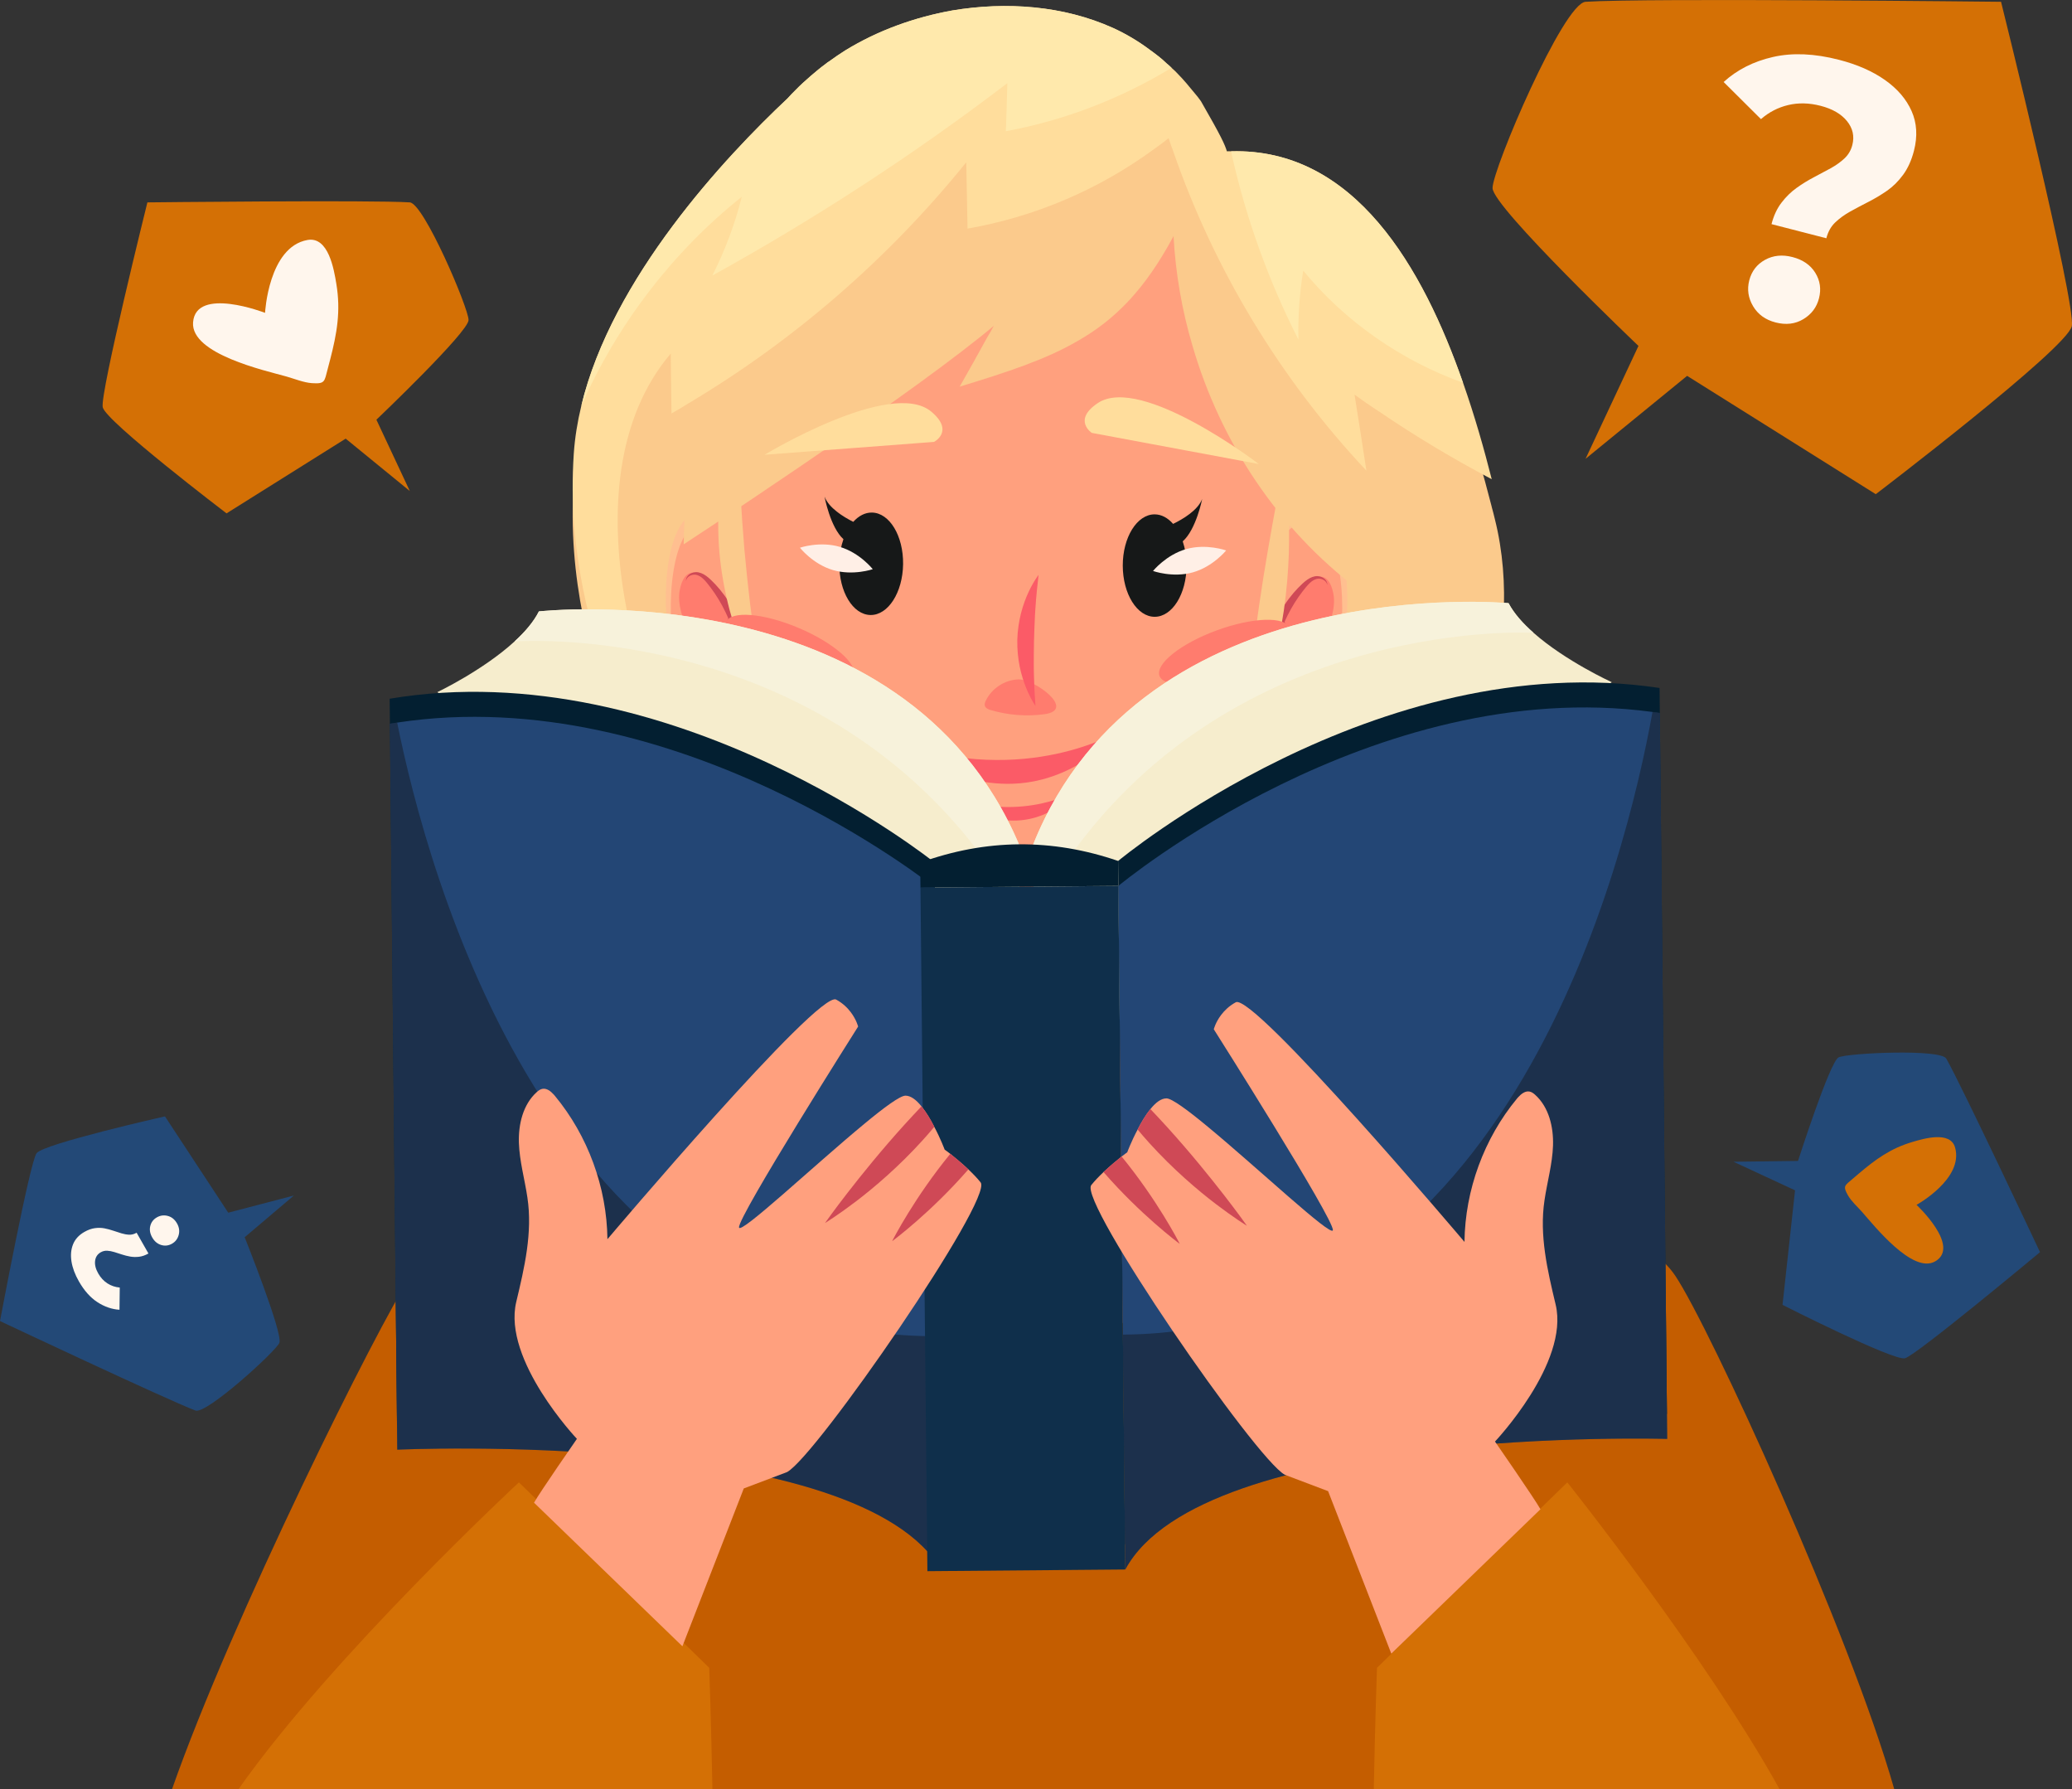 <?xml version="1.0" encoding="UTF-8"?>
<!DOCTYPE svg PUBLIC "-//W3C//DTD SVG 1.1//EN" "http://www.w3.org/Graphics/SVG/1.1/DTD/svg11.dtd">
<!-- Creator: CorelDRAW 2018 (64-Bit) -->
<svg xmlns="http://www.w3.org/2000/svg" xml:space="preserve" width="35.504mm" height="30.652mm" version="1.1" style="shape-rendering:geometricPrecision; text-rendering:geometricPrecision; image-rendering:optimizeQuality; fill-rule:evenodd; clip-rule:evenodd"
viewBox="0 0 1158.2 999.92"
 xmlns:xlink="http://www.w3.org/1999/xlink">
 <rect x="0" y="0" width="1158.2" height="999.92" fill="#333333" stroke="none"/>
 <defs>
  <style type="text/css">
   <![CDATA[
    .fil10 {fill:#007766;fill-rule:nonzero}
    .fil16 {fill:#031F31;fill-rule:nonzero}
    .fil19 {fill:#0F2F4B;fill-rule:nonzero}
    .fil6 {fill:#161818;fill-rule:nonzero}
    .fil17 {fill:#234675;fill-rule:nonzero}
    .fil21 {fill:#234977;fill-rule:nonzero}
    .fil11 {fill:#90490F;fill-rule:nonzero}
    .fil1 {fill:#C45D00;fill-rule:nonzero}
    .fil5 {fill:#CF4956;fill-rule:nonzero}
    .fil13 {fill:#D47005;fill-rule:nonzero}
    .fil14 {fill:#F6EDCD;fill-rule:nonzero}
    .fil15 {fill:#F7F2DB;fill-rule:nonzero}
    .fil8 {fill:#FB5B67;fill-rule:nonzero}
    .fil0 {fill:#FBCA8C;fill-rule:nonzero}
    .fil3 {fill:#FF7C6E;fill-rule:nonzero}
    .fil2 {fill:#FFA07E;fill-rule:nonzero}
    .fil4 {fill:#FFBF90;fill-rule:nonzero}
    .fil9 {fill:#FFDD9C;fill-rule:nonzero}
    .fil12 {fill:#FFE9AC;fill-rule:nonzero}
    .fil7 {fill:#FFEFE6;fill-rule:nonzero}
    .fil20 {fill:#FFF6ED;fill-rule:nonzero}
    .fil18 {fill:#131311;fill-rule:nonzero;fill-opacity:0.412}
   ]]>
  </style>
 </defs>
 <g id="Warstwa_x0020_1">
  <g id="_3098046266512">
   <g>
    <path class="fil0" d="M870.16 854.02c-38.18,85.45 -546.99,6.94 -562.3,-89.94 -15.21,-96.06 67.68,-129.65 67.07,-223.26l0 -2.55c-2.14,-95.66 -61.46,-159.16 -54.21,-269.41 5.31,-81.06 80.34,-161.7 119.55,-198.56 12.45,-11.74 21.23,-19.09 23.17,-20.62 0.1,-0.1 0.31,-0.2 0.41,-0.31 0,0 94.84,40.84 181.21,49.31 3.58,0.31 7.15,0.61 10.62,0.82 10.31,0.71 20.42,0.92 30.12,0.41 91.16,-4.49 129.24,109.95 148.03,183.25l0 0.1c0.61,2.25 1.23,4.49 1.74,6.74 18.27,72.89 -16.33,147.41 -34.51,235.62 -18.17,88.2 107.3,242.87 69.11,328.42z"/>
    <g>
     <path class="fil1" d="M318.13 683.43c0,0 -65.47,-4.77 -88.53,29.67 -18.04,26.93 -100.25,191.9 -133.47,286.83l203.79 0c17.21,-134.57 31.27,-281.81 31.27,-281.81l-13.05 -34.69z"/>
    </g>
    <g>
     <g>
      <path class="fil1" d="M412.76 639.66c0,0 -102.02,31.48 -140.91,47.84 0,0 -3.36,204.66 -0.02,249.28 0.78,10.46 5.56,33.7 12.4,63.15l591.57 0c2.55,-21.45 3.94,-38.9 3.52,-49.44 -2.31,-57.73 -31.3,-267.05 -31.3,-267.05l-86.19 -41.37 -349.06 -2.4z"/>
     </g>
    </g>
    <g>
     <path class="fil2" d="M395.82 639.66l106.47 -34.22 16.27 -5.11 7.73 -0.5 105.12 -6.82 8.51 -0.55 14.15 3.88 107.76 45.72c-69.38,103.21 -223.56,167.1 -365.99,-2.4z"/>
     <g>
      <g>
       <path class="fil3" d="M545.13 564.57c28.75,2.21 57.8,-6.28 82.23,-21.81 -5.01,-33.18 -9.01,-73.45 -9.01,-73.45l-112.44 12.91c0,0 5.64,35.77 6.22,69.28 9.45,8.04 22.57,11.98 33,13.07z"/>
       <path class="fil2" d="M531.69 636.04c-12.75,-7.46 -20.73,-19.6 -29.89,-30.11 0.16,-0.16 0.34,-0.32 0.49,-0.48 8.18,-8.24 10.24,-30.54 9.84,-53.95 9.45,8.04 22.57,11.98 33,13.07 28.75,2.22 57.8,-6.28 82.23,-21.8 2.69,17.8 5.66,33.57 8.46,39.96 1.54,3.5 8.31,8.24 18.24,13.62 -17.78,22.15 -37.49,42.19 -62.78,51.16 -19.16,7.19 -40,-0.4 -59.59,-11.47z"/>
      </g>
     </g>
     <g>
      <g>
       <g>
        <g>
         <path class="fil4" d="M694.58 412.37c22.91,-2.14 39.69,-19.28 48.7,-33.66 2.03,-3.24 3.66,-6.34 4.89,-9.1 6.63,-15.01 8.85,-67.21 -7.91,-79.45 -11.74,-8.56 -20.41,3.7 -24.54,11.82 0,0.02 0,0.03 0,0.03 -1.76,3.45 -2.71,6.16 -2.71,6.16l-18.43 104.2z"/>
         <path class="fil2" d="M694.58 412.37c22.91,-2.14 39.69,-19.28 48.7,-33.66 0.78,-1.47 1.46,-2.87 2.05,-4.2 6.63,-15.01 8.85,-67.21 -7.91,-79.44 -9.51,-6.95 -17,-0.22 -21.71,6.9 0,0.02 0,0.03 0,0.03 -1.76,3.45 -2.71,6.16 -2.71,6.16l-18.43 104.2z"/>
         <path class="fil3" d="M745.3 331.67c0.82,4.18 0.26,8.52 -0.85,12.64 -4.71,17.49 -18.58,30.77 -31.86,43.1 4.03,-8.47 5.56,-18.05 4.81,-27.41 -0.26,-3.25 -0.8,-6.49 -0.8,-9.75 -0.02,-13.14 23.87,-43.3 28.7,-18.58z"/>
         <g>
          <path class="fil5" d="M705.93 392.35c0,0 0.26,-0.19 0.75,-0.53 0.48,-0.36 1.25,-0.84 2.14,-1.6 1.78,-1.49 4.23,-3.88 6.56,-7.42 2.32,-3.54 4.42,-8.27 5.44,-13.88 0.93,-5.59 0.78,-12.12 -1.54,-18.41 -0.25,-0.8 -0.6,-1.56 -0.95,-2.31l-0.26 -0.56c-0.06,-0.14 -0.02,-0.06 -0.03,-0.07l0 0.02 -0.01 -0.01 -0.01 0c0,0 -0.01,0.03 0.04,-0.09l0.22 -0.51 0.45 -0.99c0.31,-0.66 0.61,-1.31 0.93,-1.94 1.26,-2.56 2.63,-4.96 4.02,-7.19 1.4,-2.23 2.85,-4.28 4.28,-6.16 1.44,-1.86 2.83,-3.61 4.2,-4.9 1.37,-1.3 2.88,-2.15 4.29,-2.37 1.41,-0.2 2.74,0.22 3.63,0.79 0.9,0.58 1.4,1.32 1.6,1.87 0.22,0.55 0.21,0.88 0.21,0.88 0,0 0.09,-0.32 -0.01,-0.94 -0.09,-0.61 -0.45,-1.53 -1.34,-2.39 -0.89,-0.83 -2.29,-1.62 -4.16,-1.69 -1.86,-0.03 -3.88,0.75 -5.67,2.02 -1.82,1.28 -3.44,2.88 -5.17,4.64 -1.71,1.78 -3.44,3.78 -5.11,6.01 -1.67,2.23 -3.28,4.68 -4.74,7.35 -0.37,0.67 -0.72,1.35 -1.07,2.04l-0.52 1.04 -0.68 1.48 -0.47 1.04c0.12,0.34 0.3,0.69 0.45,1.04l0.66 1.49c0.3,0.65 0.6,1.31 0.81,2.01 2.03,5.46 2.45,11.17 2.03,16.29 -0.51,5.12 -1.9,9.67 -3.58,13.26 -1.68,3.6 -3.59,6.28 -5.03,8.04 -0.71,0.89 -1.36,1.5 -1.75,1.96 -0.41,0.45 -0.62,0.69 -0.62,0.69z"/>
         </g>
        </g>
        <g>
         <path class="fil4" d="M429.73 410.67c-22.88,-2.43 -39.44,-19.78 -48.27,-34.28 -1.98,-3.27 -3.58,-6.39 -4.77,-9.17 -6.44,-15.09 -7.99,-67.31 8.93,-79.34 11.85,-8.41 20.36,3.96 24.39,12.14 0,0.01 0,0.03 0,0.03 1.72,3.48 2.63,6.19 2.63,6.19l17.09 104.42z"/>
         <path class="fil2" d="M429.73 410.67c-22.88,-2.43 -39.44,-19.78 -48.27,-34.28 -0.76,-1.48 -1.43,-2.89 -1.99,-4.22 -6.44,-15.09 -7.99,-67.31 8.93,-79.33 9.6,-6.83 17.01,0 21.62,7.18 0,0.01 0,0.03 0,0.03 1.72,3.48 2.63,6.19 2.63,6.19l17.09 104.42z"/>
         <path class="fil3" d="M380.05 329.32c-0.87,4.17 -0.37,8.52 0.69,12.65 4.49,17.55 18.18,31.01 31.3,43.5 -3.92,-8.52 -5.33,-18.12 -4.45,-27.46 0.3,-3.25 0.87,-6.48 0.92,-9.74 0.19,-13.13 -23.31,-43.6 -28.46,-18.95z"/>
         <g>
          <path class="fil5" d="M418.64 390.5c0,0 -0.26,-0.19 -0.75,-0.54 -0.48,-0.37 -1.24,-0.86 -2.12,-1.62 -1.76,-1.51 -4.18,-3.93 -6.46,-7.51 -2.27,-3.57 -4.31,-8.32 -5.27,-13.94 -0.85,-5.6 -0.63,-12.13 1.78,-18.4 0.26,-0.8 0.61,-1.55 0.98,-2.29l0.27 -0.56c0.07,-0.14 0.03,-0.05 0.04,-0.07l-0.01 0.02 0.01 -0.01 0 0c0,0 0.01,0.03 -0.04,-0.09l-0.22 -0.51 -0.44 -1c-0.3,-0.66 -0.6,-1.31 -0.91,-1.96 -1.23,-2.57 -2.56,-4.99 -3.93,-7.24 -1.37,-2.25 -2.8,-4.32 -4.2,-6.21 -1.42,-1.88 -2.78,-3.65 -4.14,-4.96 -1.36,-1.32 -2.85,-2.18 -4.26,-2.42 -1.41,-0.21 -2.74,0.19 -3.64,0.74 -0.91,0.57 -1.42,1.3 -1.63,1.85 -0.23,0.55 -0.22,0.88 -0.24,0.88 0.03,0 -0.07,-0.32 0.05,-0.93 0.09,-0.61 0.47,-1.53 1.37,-2.37 0.9,-0.82 2.32,-1.59 4.18,-1.64 1.86,-0.01 3.86,0.8 5.65,2.09 1.8,1.3 3.41,2.93 5.11,4.71 1.68,1.8 3.39,3.82 5.03,6.07 1.63,2.25 3.21,4.73 4.64,7.41 0.37,0.67 0.7,1.36 1.05,2.05l0.5 1.05 0.66 1.49 0.46 1.04c-0.12,0.35 -0.31,0.69 -0.46,1.04l-0.68 1.48c-0.31,0.65 -0.62,1.3 -0.84,1.99 -2.09,5.44 -2.59,11.14 -2.24,16.26 0.45,5.13 1.77,9.69 3.41,13.31 1.64,3.63 3.52,6.33 4.93,8.11 0.7,0.9 1.34,1.52 1.73,1.98 0.4,0.45 0.61,0.69 0.61,0.69z"/>
         </g>
        </g>
        <path class="fil4" d="M411.63 296.74c0,0 3.49,101.52 30.15,139.35 22.35,31.67 53.99,82.1 105.04,99.53 9.97,3.4 20.84,3.47 30.85,0.2 51.26,-16.77 83.56,-66.79 106.31,-98.17 27.15,-37.48 31.94,-138.95 31.94,-138.95 0.27,-6.75 0.37,-13.26 0.31,-19.55l0 -0.2c-1.82,-192.14 -151.17,-182.58 -151.17,-182.58 0,0 -147.06,0.42 -153.23,190.42 -0.12,3.27 -0.18,6.58 -0.2,9.96z"/>
        <path class="fil2" d="M411.83 286.78c0.77,16.24 5.92,102.49 30.03,136.68 22.35,31.67 54,82.1 105.04,99.53 9.97,3.4 20.84,3.47 30.85,0.2 51.26,-16.77 83.56,-66.8 106.31,-98.18 27.15,-37.48 31.94,-138.95 31.94,-138.95 0.1,-2.34 0.17,-4.64 0.23,-6.93l0 -0.2c-1.82,-192.14 -151.17,-182.58 -151.17,-182.58 0,0 -147.06,0.42 -153.23,190.42z"/>
        <g>
         <g>
          <g>
           <path class="fil6" d="M671.99 278.85c-2.41,6.25 -10.55,11.15 -16.25,13.92 -2.92,-3.34 -6.49,-5.33 -10.35,-5.33 -9.84,0.01 -17.81,12.84 -17.79,28.64 0.02,15.81 8.01,28.62 17.85,28.61 9.85,-0.01 17.81,-12.83 17.8,-28.64 -0.01,-4.89 -0.78,-9.5 -2.13,-13.53 7.51,-6.61 10.87,-23.67 10.87,-23.67z"/>
           <g>
            <path class="fil7" d="M644.51 319.08c0,0 10.97,3.95 22.26,0.78 11.28,-3.17 18.61,-12.25 18.61,-12.25 0,0 -10.98,-3.94 -22.26,-0.78 -11.28,3.17 -18.6,12.24 -18.6,12.24z"/>
           </g>
          </g>
          <g>
           <path class="fil6" d="M460.89 277.5c2.34,6.28 10.41,11.29 16.07,14.13 2.97,-3.31 6.56,-5.25 10.42,-5.19 9.85,0.13 17.64,13.06 17.43,28.87 -0.22,15.81 -8.37,28.51 -18.22,28.38 -9.85,-0.14 -17.64,-13.06 -17.43,-28.87 0.07,-4.9 0.9,-9.49 2.3,-13.5 -7.42,-6.71 -10.57,-23.81 -10.57,-23.81z"/>
           <g>
            <path class="fil7" d="M487.86 318.08c0,0 -11.02,3.8 -22.27,0.49 -11.24,-3.31 -18.44,-12.48 -18.44,-12.48 0,0 11.02,-3.8 22.26,-0.49 11.24,3.31 18.45,12.48 18.45,12.48z"/>
           </g>
          </g>
         </g>
        </g>
        <path class="fil3" d="M569.3 379.68c-7.67,0.22 -15.02,5.03 -18.3,11.97 -0.41,0.86 -0.76,1.83 -0.5,2.75 0.39,1.38 1.94,2.01 3.32,2.42 9.68,2.86 19.96,3.65 29.96,2.31 18.05,-2.43 -5.57,-19.71 -14.49,-19.45z"/>
        <g>
         <path class="fil8" d="M578.78 394.51c0,0 -0.03,-1.1 -0.17,-3.02 -0.08,-0.96 -0.16,-2.13 -0.22,-3.48 -0.06,-1.36 -0.2,-2.87 -0.23,-4.56 -0.07,-1.68 -0.16,-3.5 -0.19,-5.45 -0.09,-1.94 -0.06,-4.02 -0.11,-6.19 -0,-4.34 0.03,-9.05 0.13,-13.99 0.14,-4.94 0.33,-9.65 0.54,-13.98 0.16,-2.16 0.23,-4.23 0.41,-6.17 0.11,-1.95 0.29,-3.76 0.45,-5.44 0.11,-1.68 0.32,-3.19 0.45,-4.54 0.12,-1.35 0.26,-2.52 0.38,-3.47 0.23,-1.91 0.31,-3.01 0.31,-3.01 0,0 -0.63,0.87 -1.69,2.52 -0.54,0.82 -1.17,1.84 -1.82,3.06 -0.66,1.22 -1.45,2.61 -2.14,4.21 -0.74,1.59 -1.51,3.36 -2.18,5.3 -0.74,1.93 -1.34,4.06 -1.96,6.31 -1.13,4.51 -1.95,9.6 -2.09,14.98 -0.11,5.39 0.46,10.51 1.37,15.07 0.51,2.28 1.01,4.42 1.66,6.39 0.58,1.98 1.27,3.78 1.92,5.41 0.62,1.63 1.34,3.06 1.94,4.31 0.59,1.25 1.17,2.3 1.67,3.14 0.98,1.69 1.57,2.59 1.57,2.59z"/>
        </g>
        <g>
         <path class="fil8" d="M501.8 414.91c0,0 28.16,24.56 64.84,23.05 36.68,-1.52 58.51,-29.11 58.51,-29.11 0,0 -51.71,31.23 -123.35,6.06z"/>
         <path class="fil8" d="M531.53 445.42c0,0 16.03,13.98 36.91,13.12 20.88,-0.86 33.31,-16.57 33.31,-16.57 0,0 -29.44,17.78 -70.22,3.45z"/>
        </g>
       </g>
      </g>
      <g>
       <g>
        <g>
         <path class="fil0" d="M426.88 385.72c0,0 -0.36,-2.3 -1.12,-6.35 -0.19,-1 -0.41,-2.12 -0.64,-3.35 -0.21,-1.23 -0.43,-2.57 -0.67,-4 -0.47,-2.87 -1.12,-6.07 -1.62,-9.68 -0.29,-1.78 -0.59,-3.65 -0.9,-5.59 -0.32,-1.93 -0.55,-3.98 -0.86,-6.06 -0.66,-4.15 -1.15,-8.64 -1.79,-13.29 -1.11,-9.36 -2.21,-19.57 -3.18,-30.32 -0.91,-10.76 -1.6,-21.02 -2.14,-30.46 -0.18,-4.71 -0.48,-9.22 -0.55,-13.45 -0.06,-2.12 -0.18,-4.17 -0.21,-6.15 -0.03,-1.98 -0.06,-3.88 -0.09,-5.69 -0.13,-3.65 -0.05,-6.94 -0.09,-9.87 -0.01,-1.46 -0.03,-2.83 -0.04,-4.09 0.02,-1.26 0.03,-2.4 0.05,-3.44 0.04,-4.15 -0.01,-6.49 -0.01,-6.49 0,0 -0.81,2.1 -2.14,5.99 -0.33,0.98 -0.69,2.06 -1.1,3.25 -0.38,1.2 -0.74,2.51 -1.14,3.92 -0.78,2.83 -1.74,6.06 -2.49,9.7 -0.39,1.82 -0.8,3.74 -1.23,5.73 -0.41,2 -0.71,4.1 -1.08,6.28 -0.76,4.35 -1.24,9.05 -1.72,14.02 -0.79,9.94 -0.95,20.99 0.02,32.48 1.04,11.48 3.12,22.25 5.61,31.77 1.33,4.74 2.62,9.22 4.11,13.29 0.73,2.04 1.39,4.02 2.14,5.88 0.76,1.84 1.49,3.61 2.2,5.3 1.37,3.38 2.86,6.3 4.12,8.87 0.64,1.28 1.22,2.47 1.79,3.55 0.6,1.06 1.15,2.03 1.64,2.9 1.98,3.47 3.13,5.32 3.13,5.32z"/>
        </g>
        <g>
         <path class="fil0" d="M694.66 418.06c0,0 0.98,-2 2.62,-5.69 1.66,-3.68 3.9,-9.09 6.38,-15.91 2.5,-6.81 5.16,-15.08 7.65,-24.43 2.45,-9.36 4.71,-19.82 6.34,-30.95 1.6,-11.14 2.44,-21.89 2.78,-31.68 0.3,-9.8 0.13,-18.64 -0.3,-26.04 -0.41,-7.41 -0.99,-13.39 -1.52,-17.51 -0.51,-4.12 -0.86,-6.39 -0.86,-6.39 0,0 -0.52,2.24 -1.33,6.28 -0.79,4.04 -1.96,9.86 -3.28,17.02 -1.31,7.16 -2.88,15.64 -4.46,25.02 -1.62,9.39 -3.29,19.67 -4.85,30.5 -1.59,10.83 -2.93,21.18 -4.06,30.66 -1.16,9.47 -2.09,18.08 -2.87,25.34 -0.77,7.27 -1.32,13.22 -1.72,17.34 -0.38,4.12 -0.52,6.44 -0.52,6.44z"/>
        </g>
        <g>
         <path class="fil3" d="M648.14 377.73c2.45,6.67 20.74,6.1 40.84,-1.28 20.11,-7.38 34.42,-18.77 31.97,-25.45 -2.45,-6.67 -20.73,-6.1 -40.84,1.28 -20.11,7.38 -34.42,18.77 -31.97,25.45z"/>
         <path class="fil3" d="M405.76 347.66c-2.78,6.54 10.96,18.63 30.68,26.99 19.72,8.36 37.95,9.83 40.73,3.28 2.78,-6.55 -10.96,-18.63 -30.68,-26.99 -19.72,-8.36 -37.95,-9.83 -40.73,-3.29z"/>
        </g>
       </g>
       <g>
        <g>
         <path class="fil0" d="M770.93 245.37c-0.1,5.82 -0.41,11.64 -1.02,17.46 -0.41,5.62 -1.02,11.13 -1.74,16.74 -2.14,16.74 -5.51,33.48 -8.98,49.82 -44.71,-33.69 -76.97,-82.39 -92.59,-136.08 -5.92,-19.91 -9.5,-40.63 -10.62,-61.35 -15.82,29.5 -32.36,46.55 -53.8,58.7 -17.76,10.31 -39,17.25 -65.74,25.42 5.21,-9.19 10.31,-18.27 15.41,-27.57 1.32,-2.14 2.55,-4.29 3.67,-6.43 -2.35,1.94 -4.9,4.09 -7.75,6.33 -52.48,41.96 -165.59,115.77 -165.59,115.77 0,0 0.61,-29.2 2.76,-63.5 1.23,-19.5 2.96,-40.53 5.51,-58.8 1.84,-12.66 3.78,-23.99 6.33,-32.67 2.24,-7.97 5,-15.82 8.37,-23.59 0.82,-2.04 1.74,-4.08 2.66,-6.02 0.71,-1.74 1.63,-3.37 2.45,-5 0.1,-0.21 0.21,-0.51 0.41,-0.71 1.12,-2.55 2.45,-5 3.88,-7.45 0.72,-1.32 1.33,-2.66 2.15,-3.98 1.73,-2.96 3.57,-5.92 5.41,-8.78 2.04,-3.16 4.19,-6.23 6.53,-9.29 2.76,-3.78 5.72,-7.45 8.98,-11.02 0.82,-1.02 1.74,-2.04 2.66,-3.06 1.32,-1.53 2.86,-3.06 4.39,-4.59 2.66,-2.76 5.62,-5.41 8.68,-8.06 2.76,-2.35 5.41,-4.6 8.37,-6.74 0.61,-0.51 1.13,-0.92 1.74,-1.23 0.1,-0.1 0.31,-0.2 0.41,-0.31 2.86,-2.04 5.62,-3.98 8.58,-5.82 18.27,-11.23 38.9,-18.58 59.93,-22.36 30.12,-5 61.97,-2.76 89.84,9.8 6.94,3.16 13.89,7.25 20.32,12.05 1.63,1.22 3.27,2.35 4.9,3.68 1.53,1.22 3.16,2.55 4.59,3.98 1.02,0.82 2.05,1.74 2.96,2.66 1.33,1.12 2.55,2.35 3.67,3.57 1.53,1.63 2.96,3.06 4.39,4.8l4.59 5.51c1.33,1.53 2.55,3.06 3.68,4.7 11.64,20.21 13.27,24.09 14.5,27.97 17.35,6.84 33.07,17.56 46.14,31.14 0.61,0.71 1.33,1.43 1.94,2.15 2.04,1.94 3.78,4.08 5.51,6.23 2.45,2.96 4.7,5.82 6.74,8.98 2.14,3.06 4.08,6.33 5.92,9.5 7.05,12.56 11.95,25.93 14.81,39.61 3.47,15.52 4.69,31.54 4.08,47.88z"/>
         <path class="fil9" d="M703.67 259.33c0,0 -65.75,-50.31 -90.05,-34.06 -14.18,9.49 -3.34,16.64 -3.34,16.64l93.39 17.41z"/>
         <path class="fil9" d="M427.37 254.14c0,0 70.82,-42.88 93.21,-24.09 13.07,10.97 1.52,16.9 1.52,16.9l-94.73 7.19z"/>
        </g>
       </g>
      </g>
     </g>
    </g>
    <path class="fil10" d="M861.45 780.16c0,0 47.3,180.41 52.76,214.98 0.23,1.46 0.4,3.06 0.53,4.78l27.4 0c-11.08,-47.12 -80.7,-219.76 -80.7,-219.76z"/>
    <g>
     <path class="fil11" d="M331.19 780.16c0,0 -47.31,180.41 -52.77,214.98 -0.23,1.46 -0.4,3.06 -0.53,4.78l-27.4 0c11.08,-47.12 80.7,-219.76 80.7,-219.76z"/>
    </g>
    <path class="fil9" d="M770.93 230.04c-4.69,-3.06 -9.29,-6.22 -13.78,-9.49 2.25,14.09 4.49,28.28 6.64,42.47 -48.08,-51.14 -85.25,-112.5 -108.11,-178.86 -0.92,-2.24 -1.63,-4.59 -2.45,-6.94 -2.66,2.14 -5.41,4.19 -8.17,6.13 -30.73,22.56 -66.66,37.87 -104.23,44.4 -0.21,-12.35 -0.51,-24.7 -0.71,-37.05 -43.29,53.6 -96.07,99.43 -155.18,134.65 -3.16,2.04 -6.43,3.88 -9.59,5.72 -0.21,-11.13 -0.31,-22.26 -0.41,-33.49 -31.04,36.45 -33.89,89.33 -25.83,136.6 8.06,47.16 25.32,92.69 28.89,140.47 1.23,16.74 0.41,34.2 -3.06,50.84l0 -2.55c-2.14,-95.66 -61.46,-159.16 -54.21,-269.41 0.61,-8.88 2.04,-17.76 4.19,-26.64 17.15,-71.56 80.45,-139.15 115.36,-171.92 1.32,-1.53 2.86,-3.06 4.39,-4.59 2.66,-2.76 5.62,-5.41 8.68,-8.07 2.76,-2.35 5.41,-4.59 8.37,-6.74 0.61,-0.51 1.13,-0.92 1.74,-1.23 0.1,-0.1 0.31,-0.21 0.41,-0.31 2.86,-2.04 5.62,-3.98 8.58,-5.82 18.27,-11.23 38.9,-18.58 59.93,-22.36 30.12,-5 61.97,-2.76 89.84,9.8 6.94,3.16 13.89,7.25 20.32,12.05 1.63,1.22 3.27,2.35 4.9,3.67 1.53,1.23 3.16,2.55 4.59,3.98 1.02,0.82 1.94,1.63 2.86,2.55l0.1 0.1c1.33,1.12 2.55,2.35 3.67,3.57 1.53,1.63 2.96,3.06 4.39,4.8l4.59 5.51c1.33,1.53 2.55,3.06 3.68,4.7 11.64,20.21 13.27,24.09 14.5,27.97 0.81,0 1.53,-0.1 2.35,0 69.11,-1.94 107.29,65.24 129.65,129.35 6.64,18.88 11.84,37.36 16.03,53.9 -21.64,-11.44 -42.68,-23.99 -62.89,-37.78z"/>
    <path class="fil12" d="M651.99 35.36c1.02,0.82 1.94,1.63 2.86,2.55 -28.38,17.25 -59.93,29.4 -92.59,35.42 0.31,-8.98 0.61,-17.87 0.82,-26.85 -52.17,39.81 -107.4,75.75 -164.88,107.5 7.04,-13.98 12.66,-28.79 16.44,-44 -38.79,30.93 -69.73,71.46 -89.74,116.89 17.15,-71.56 80.45,-139.15 115.36,-171.92 1.32,-1.53 2.86,-3.06 4.39,-4.59 2.66,-2.76 5.62,-5.41 8.68,-8.07 2.76,-2.35 5.41,-4.59 8.37,-6.74 0.61,-0.51 1.13,-0.92 1.74,-1.23 0.1,-0.1 0.31,-0.21 0.41,-0.31 2.86,-2.04 5.62,-3.98 8.58,-5.82 18.27,-11.23 38.9,-18.58 59.93,-22.36 30.12,-5 61.97,-2.76 89.84,9.8 6.94,3.16 13.89,7.25 20.32,12.05 1.63,1.22 3.27,2.35 4.9,3.67 1.53,1.23 3.16,2.55 4.59,3.98z"/>
    <path class="fil12" d="M817.79 213.91c-34.61,-12.45 -65.95,-34.2 -89.33,-62.69 -2.04,12.76 -2.96,25.63 -2.66,38.59 -16.54,-32.57 -29.1,-67.18 -37.16,-102.91 -0.21,-0.81 -0.3,-1.53 -0.51,-2.35 69.11,-1.94 107.29,65.24 129.65,129.35z"/>
    <g>
     <path class="fil13" d="M290.05 828.4c0,0 -104.26,96.8 -156.78,171.53l264.96 0c-0.73,-38.66 -1.79,-67.9 -1.79,-67.9l-106.38 -103.63z"/>
    </g>
    <g>
     <path class="fil1" d="M848.01 683.43c0,0 65.46,-4.77 88.53,29.67 19.03,28.4 97.48,199.34 122.32,286.83l-192.63 0c-17.21,-134.57 -31.27,-281.81 -31.27,-281.81l13.05 -34.69z"/>
    </g>
    <g>
     <path class="fil13" d="M876.09 828.4c0,0 77.58,97.32 118.68,171.53l-226.85 0c0.73,-38.66 1.79,-67.9 1.79,-67.9l106.38 -103.63z"/>
    </g>
    <g>
     <g>
      <g>
       <path class="fil14" d="M577.59 471.78l1.39 136.63 321.95 -227.19c0,0 -25.73,-11.69 -43.72,-27.59 -5.87,-5.16 -10.91,-10.77 -13.96,-16.56 0,0 -203.9,-19.18 -265.67,134.7z"/>
      </g>
      <g>
       <path class="fil15" d="M577.59 471.78l0.29 28.63c7.62,-6.9 15.67,-15.88 24.15,-27.23 96.34,-128.87 255.18,-119.54 255.18,-119.54 -5.87,-5.16 -10.91,-10.77 -13.96,-16.56 0,0 -203.9,-19.18 -265.67,134.7z"/>
      </g>
      <g>
       <path class="fil16" d="M624.99 481.15c0,0 144.5,-120.44 302.67,-96.68l4.12 405.71c0,0 -259.48,-7.56 -302.91,72.98l-3.88 -382z"/>
      </g>
      <g>
       <path class="fil17" d="M625.14 495.09l3.88 382c43.43,-80.53 302.91,-72.97 302.91,-72.97l-4.12 -405.7c-1.35,-0.21 -2.73,-0.39 -4.09,-0.55 -156.56,-21.14 -298.59,97.22 -298.59,97.22z"/>
      </g>
      <g>
       <path class="fil18" d="M627.68 745.83l1.33 131.25c43.43,-80.53 302.91,-72.97 302.91,-72.97l-4.12 -405.7c-1.35,-0.21 -2.73,-0.39 -4.09,-0.55 -14.87,82.74 -79.25,346.46 -296.04,347.97z"/>
      </g>
     </g>
     <g>
      <g>
       <path class="fil14" d="M569.59 471.85l1.39 136.63 -326.51 -221.69c0,0 25.49,-12.13 43.15,-28.33 5.76,-5.25 10.69,-10.96 13.62,-16.79 0,0 203.48,-22.63 268.35,130.18z"/>
      </g>
      <g>
       <path class="fil15" d="M569.59 471.85l0.29 28.63c-7.76,-6.77 -15.99,-15.61 -24.7,-26.81 -98.94,-127.21 -257.57,-115.2 -257.57,-115.2 5.76,-5.25 10.69,-10.96 13.62,-16.79 0,0 203.48,-22.63 268.35,130.18z"/>
      </g>
      <g>
       <path class="fil16" d="M522.39 482.01c0,0 -146.92,-117.97 -304.58,-91.53l4.12 405.7c0,0 259.28,-11.96 304.34,67.84l-3.88 -382.01z"/>
      </g>
      <g>
       <path class="fil17" d="M522.52 495.96l3.88 382c-45.05,-79.78 -304.34,-67.83 -304.34,-67.83l-4.12 -405.7c1.35,-0.23 2.72,-0.43 4.07,-0.62 156.11,-23.79 300.51,92.15 300.51,92.15z"/>
      </g>
      <g>
       <path class="fil18" d="M525.07 746.7l1.33 131.25c-45.05,-79.78 -304.34,-67.83 -304.34,-67.83l-4.12 -405.7c1.35,-0.23 2.72,-0.43 4.07,-0.62 16.55,82.47 86.27,345.06 303.05,342.9z"/>
      </g>
     </g>
     <g>
      <polygon class="fil19" points="518.39,878.03 629.01,877.09 625.13,495.09 514.52,496.02 "/>
     </g>
     <g>
      <path class="fil16" d="M514.52 496.02l110.62 -0.94 -0.14 -13.95c-37.01,-12.7 -73.88,-12.38 -110.62,0.94l0.14 13.94z"/>
     </g>
    </g>
    <g>
     <g>
      <path class="fil2" d="M467.41 558.6c-9.98,-5.42 -127.87,133.91 -127.87,133.91 -0.33,-28.96 -10.89,-57.81 -29.4,-80.15 -0.18,-0.21 -0.35,-0.41 -0.53,-0.61 -1.76,-1.95 -4.02,-3.75 -6.49,-3.25 -1.19,0.25 -2.2,1 -3.09,1.81 -7.69,6.91 -10.31,18 -9.98,28.36 0.35,10.32 3.27,20.39 4.76,30.57 2.96,19.57 -1.64,39.11 -6.24,58.34 -7.71,32.55 33.91,76.5 33.91,76.5 0,0 -20.75,29.89 -23.97,35.68l82.94 80.24 34.31 -88.2 24.17 -9.14c16.39,-8.83 115.59,-152.81 108.21,-161.9 -1.98,-2.47 -4.39,-4.95 -6.83,-7.26 -3.79,-3.57 -7.59,-6.66 -10.14,-8.71 -1.91,-1.49 -3.13,-2.34 -3.13,-2.34 0,0 -2.26,-6.11 -5.81,-12.75 -2,-4 -4.5,-8.16 -7.15,-11.43 -2.83,-3.56 -5.96,-5.99 -8.97,-5.97 -3.01,0.02 -11.94,6.59 -23.13,15.88 -27.67,22.87 -69.22,61.96 -69.88,57.78 -0.85,-5.83 66.57,-112.28 66.57,-112.28 0,0 -0.94,-3.82 -4.08,-7.99 -1.86,-2.46 -4.51,-5.08 -8.2,-7.09z"/>
     </g>
     <g>
      <g>
       <path class="fil5" d="M522.27 629.69c-2.1,2.51 -4.27,5.05 -6.55,7.55 -13.27,14.65 -26.98,26.33 -37.32,34.2 -9.71,7.37 -16.42,11.54 -17.23,12.02 0.53,-0.76 5.09,-7.21 12.51,-16.77 7.94,-10.23 19.05,-24.02 32.11,-38.42 3.15,-3.47 6.28,-6.8 9.31,-10.01 2.65,3.25 5.13,7.42 7.17,11.42z"/>
      </g>
      <g>
       <path class="fil5" d="M541.3 653.5c-20.66,23.73 -41.29,39.15 -42.6,40.11 0.73,-1.48 12.54,-24.43 32.51,-48.84 2.54,2.05 6.34,5.16 10.09,8.72z"/>
      </g>
     </g>
    </g>
    <g>
     <g>
      <path class="fil2" d="M690.74 560.11c9.98,-5.42 127.87,133.91 127.87,133.91 0.34,-28.96 10.9,-57.81 29.4,-80.15 0.18,-0.21 0.36,-0.41 0.53,-0.61 1.76,-1.95 4.02,-3.75 6.49,-3.25 1.19,0.25 2.2,1 3.09,1.81 7.69,6.91 10.31,18 9.98,28.36 -0.35,10.32 -3.27,20.39 -4.76,30.57 -2.96,19.57 1.64,39.11 6.24,58.34 7.71,32.55 -33.91,76.5 -33.91,76.5 0,0 22.19,32.04 25.41,37.83l-83.37 80.7 -35.33 -90.81 -24.17 -9.14c-16.39,-8.84 -115.59,-152.81 -108.21,-161.9 1.98,-2.47 4.39,-4.95 6.83,-7.26 3.79,-3.57 7.59,-6.66 10.14,-8.71 1.91,-1.48 3.13,-2.33 3.13,-2.33 0,0 2.25,-6.11 5.82,-12.75 2,-4 4.5,-8.17 7.15,-11.43 2.83,-3.56 5.96,-5.99 8.97,-5.97 3.01,0.02 11.94,6.59 23.13,15.88 27.67,22.87 69.22,61.96 69.88,57.78 0.85,-5.83 -66.57,-112.28 -66.57,-112.28 0,0 0.94,-3.82 4.09,-7.99 1.85,-2.46 4.51,-5.08 8.2,-7.09z"/>
     </g>
     <g>
      <g>
       <path class="fil5" d="M635.88 631.2c2.1,2.51 4.27,5.05 6.55,7.55 13.27,14.65 26.98,26.33 37.32,34.2 9.71,7.37 16.42,11.55 17.23,12.03 -0.53,-0.76 -5.09,-7.21 -12.51,-16.77 -7.94,-10.23 -19.05,-24.02 -32.11,-38.42 -3.15,-3.47 -6.28,-6.8 -9.31,-10.01 -2.65,3.25 -5.13,7.42 -7.17,11.42z"/>
      </g>
      <g>
       <path class="fil5" d="M616.85 655.01c20.66,23.73 41.29,39.15 42.6,40.11 -0.73,-1.48 -12.54,-24.43 -32.51,-48.84 -2.54,2.05 -6.34,5.16 -10.09,8.72z"/>
      </g>
     </g>
    </g>
   </g>
   <g>
    <g>
     <g>
      <path class="fil13" d="M210.4 234.55l18.67 39.85 -35.84 -29.27 -66.6 41.76c0,0 -67.64,-51.51 -69.21,-59.32 -1.56,-7.8 24.97,-114.47 24.97,-114.47 0,0 125.49,-1.4 146.68,0 7.86,0.52 32.84,59.07 32.84,65.74 0,6.67 -51.51,55.71 -51.51,55.71z"/>
     </g>
     <path class="fil20" d="M184.53 201.03c3.75,-14.57 6.06,-26.96 3.46,-42.52 -1.3,-7.84 -4.36,-26.5 -16.1,-24.4 -21.84,3.9 -23.73,40.72 -23.73,40.72 0,0 -38.68,-14.98 -40.24,5.3 -1.36,17.77 40.38,26.95 52.23,30.29 4.44,1.25 9.62,3.4 14.24,3.7 7.43,0.48 6.9,-0.84 8.82,-8.07 0.45,-1.71 0.89,-3.37 1.31,-5.02z"/>
    </g>
    <g>
     <path class="fil21" d="M1005.05 648.77l-36.05 0.46 34.39 15.97 -7 64.01c0,0 62.13,31.48 68.45,29.84 6.31,-1.63 75.48,-59.3 75.48,-59.3 0,0 -43.78,-93.02 -52.38,-108.14 -3.19,-5.61 -55.28,-3.11 -60.2,-0.73 -4.92,2.38 -22.68,57.88 -22.68,57.88z"/>
     <g>
      <path class="fil13" d="M1039 655.87c9.4,-7.97 17.71,-14.09 30.11,-17.74 6.24,-1.84 21.1,-6.25 23.74,3.15 4.93,17.49 -21.55,32.04 -21.55,32.04 0,0 24.86,23.16 10.46,31.56 -12.61,7.35 -34.29,-20.14 -40.98,-27.69 -2.51,-2.83 -5.94,-5.88 -7.81,-9.18 -3.01,-5.31 -1.84,-5.39 2.8,-9.39 1.1,-0.94 2.17,-1.86 3.23,-2.76z"/>
     </g>
    </g>
    <g>
     <g>
      <g>
       <path class="fil21" d="M136.76 691.42l27.5 -23.31 -36.68 9.58 -35.37 -53.82c0,0 -67.95,15.31 -71.77,20.59 -3.83,5.28 -20.43,93.79 -20.43,93.79 0,0 93,43.83 109.26,50.01 6.03,2.29 44.6,-32.8 46.88,-37.78 2.27,-4.97 -19.38,-59.06 -19.38,-59.06z"/>
      </g>
     </g>
     <g>
      <path class="fil20" d="M82.97 700.5c-1.79,1.02 -3.55,1.63 -5.27,1.83 -1.72,0.2 -3.37,0.16 -4.96,-0.12 -1.59,-0.28 -3.13,-0.68 -4.64,-1.17 -1.5,-0.5 -2.94,-0.95 -4.29,-1.37 -1.36,-0.41 -2.66,-0.66 -3.92,-0.72 -1.26,-0.06 -2.45,0.23 -3.58,0.87 -1.84,1.05 -2.9,2.66 -3.16,4.81 -0.26,2.15 0.32,4.49 1.75,7 1.37,2.41 3.1,4.27 5.18,5.6 2.08,1.32 4.37,2.09 6.86,2.3l-0.15 12.41c-4.29,-0.26 -8.41,-1.69 -12.36,-4.26 -3.94,-2.57 -7.39,-6.44 -10.34,-11.62 -2.19,-3.84 -3.57,-7.54 -4.13,-11.08 -0.56,-3.55 -0.27,-6.75 0.88,-9.62 1.15,-2.86 3.27,-5.17 6.34,-6.92 2,-1.14 3.94,-1.84 5.83,-2.1 1.89,-0.26 3.67,-0.23 5.36,0.1 1.68,0.33 3.32,0.77 4.92,1.31 1.6,0.55 3.14,1.05 4.62,1.49 1.48,0.45 2.91,0.7 4.3,0.76 1.39,0.06 2.78,-0.31 4.16,-1.1l6.61 11.6zm15.96 -16.83l0 0c1.23,2.15 1.54,4.31 0.95,6.48 -0.59,2.17 -1.84,3.8 -3.74,4.88 -1.95,1.11 -3.97,1.34 -6.06,0.71 -2.09,-0.64 -3.75,-2.03 -4.98,-4.19 -1.26,-2.2 -1.62,-4.35 -1.09,-6.46 0.53,-2.1 1.77,-3.71 3.72,-4.81 1.9,-1.08 3.92,-1.34 6.08,-0.77 2.16,0.57 3.86,1.96 5.12,4.16z"/>
     </g>
    </g>
    <g>
     <g>
      <g>
       <path class="fil13" d="M915.87 193.3l-29.57 63.09 56.76 -46.35 105.45 66.13c0,0 107.11,-81.56 109.58,-93.92 2.47,-12.36 -39.55,-181.25 -39.55,-181.25 0,0 -198.7,-2.22 -232.24,0 -12.45,0.82 -52,93.53 -52,104.09 0,10.57 81.56,88.22 81.56,88.22z"/>
      </g>
     </g>
     <g>
      <path class="fil20" d="M990.23 125.26c1.22,-4.74 3.08,-8.74 5.58,-11.99 2.49,-3.26 5.29,-6 8.4,-8.23 3.1,-2.23 6.32,-4.21 9.66,-5.96 3.33,-1.74 6.47,-3.42 9.42,-5.04 2.94,-1.62 5.51,-3.45 7.7,-5.49 2.18,-2.04 3.66,-4.54 4.42,-7.52 1.26,-4.88 0.27,-9.32 -2.96,-13.33 -3.23,-4 -8.16,-6.86 -14.79,-8.57 -6.36,-1.64 -12.39,-1.78 -18.08,-0.43 -5.69,1.35 -10.77,3.98 -15.24,7.87l-20.86 -20.74c7.54,-6.87 16.75,-11.53 27.64,-14 10.88,-2.47 23.16,-1.93 36.84,1.59 10.15,2.61 18.71,6.37 25.68,11.27 6.96,4.9 11.93,10.69 14.9,17.37 2.97,6.69 3.41,14.09 1.32,22.22 -1.36,5.28 -3.38,9.74 -6.04,13.38 -2.67,3.64 -5.68,6.62 -9.02,8.94 -3.34,2.31 -6.8,4.38 -10.37,6.2 -3.58,1.82 -6.96,3.62 -10.16,5.39 -3.2,1.78 -6,3.8 -8.38,6.07 -2.39,2.27 -4.06,5.23 -5,8.89l-30.66 -7.9zm2.3 54.94l0 0c-5.69,-1.46 -9.88,-4.5 -12.6,-9.09 -2.72,-4.59 -3.43,-9.39 -2.14,-14.41 1.32,-5.14 4.26,-8.97 8.8,-11.48 4.54,-2.51 9.66,-3.04 15.34,-1.57 5.82,1.5 10.08,4.44 12.78,8.81 2.7,4.38 3.39,9.14 2.06,14.28 -1.29,5.01 -4.2,8.88 -8.73,11.61 -4.53,2.73 -9.71,3.35 -15.53,1.85z"/>
     </g>
    </g>
   </g>
  </g>
 </g>
</svg>
